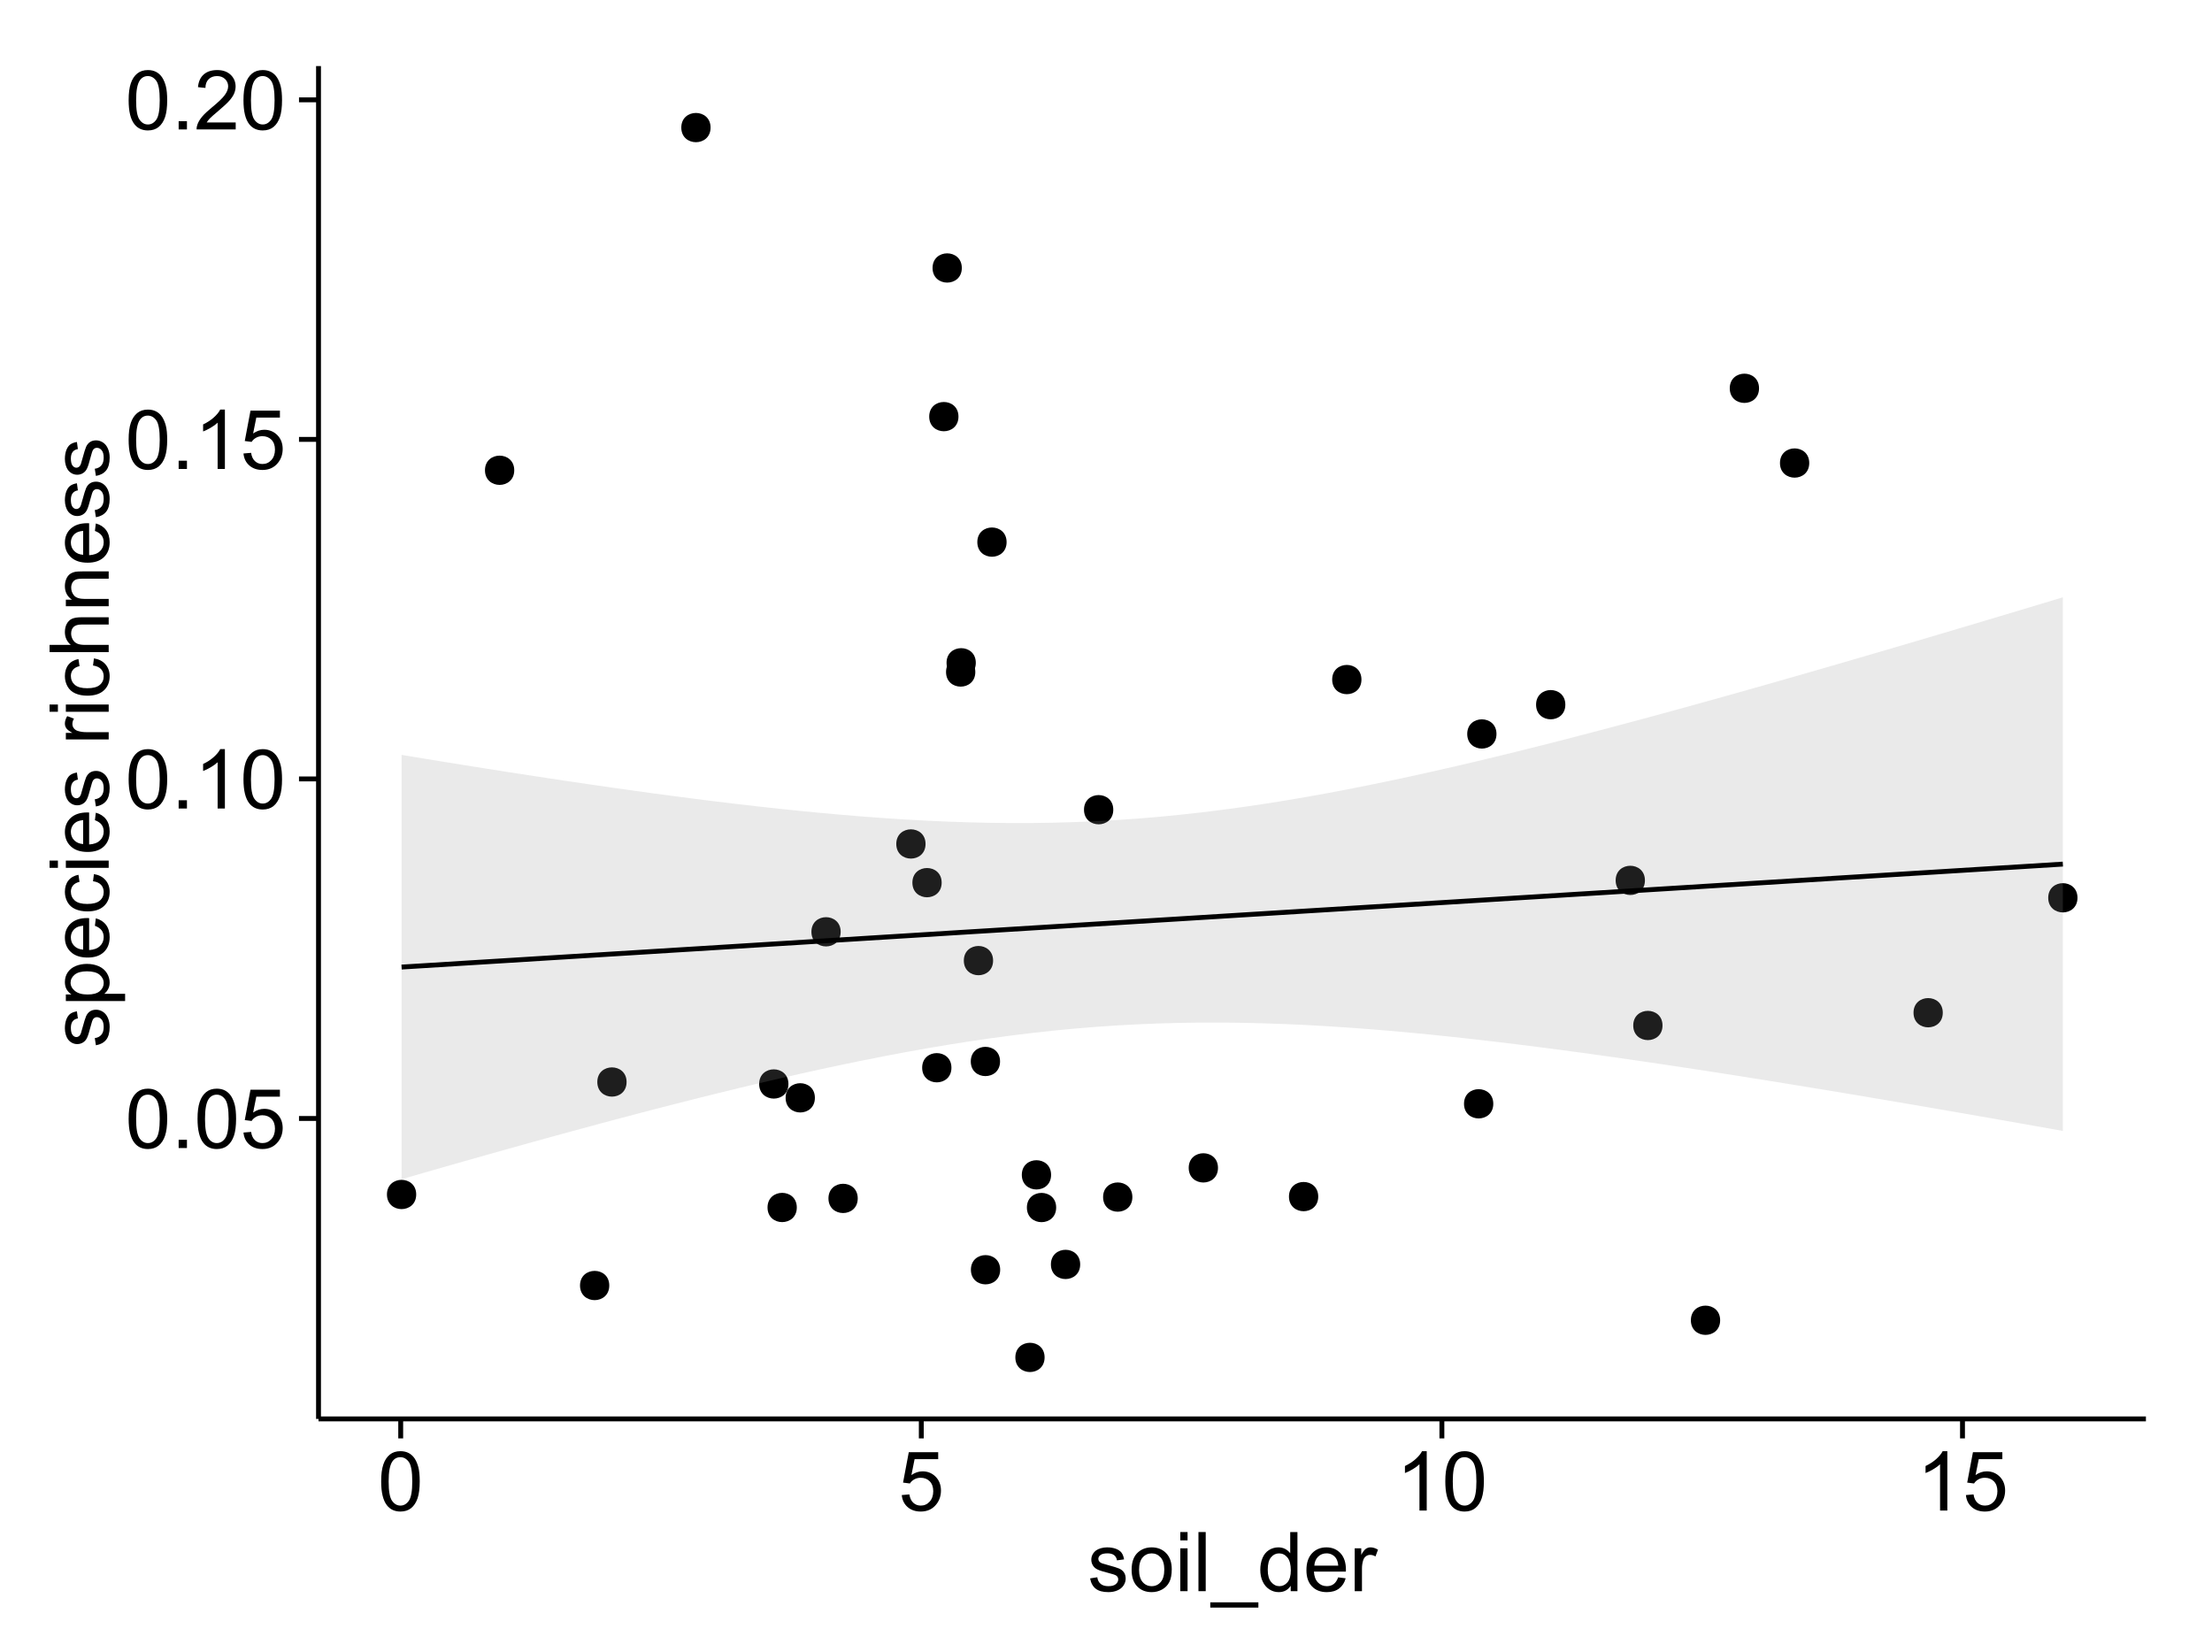 <?xml version="1.0" encoding="UTF-8"?>
<svg xmlns="http://www.w3.org/2000/svg" xmlns:xlink="http://www.w3.org/1999/xlink" width="482pt" height="360pt" viewBox="0 0 482 360" version="1.1">
<defs>
<g>
<symbol overflow="visible" id="glyph0-0">
<path style="stroke:none;" d="M 0.746 -6.355 C 0.742 -7.875 0.898 -9.102 1.215 -10.031 C 1.527 -10.961 1.996 -11.676 2.613 -12.18 C 3.23 -12.684 4.008 -12.938 4.949 -12.938 C 5.637 -12.938 6.242 -12.797 6.766 -12.52 C 7.285 -12.238 7.715 -11.836 8.059 -11.316 C 8.395 -10.789 8.664 -10.152 8.859 -9.398 C 9.051 -8.645 9.145 -7.629 9.148 -6.355 C 9.145 -4.84 8.992 -3.617 8.684 -2.691 C 8.371 -1.762 7.906 -1.047 7.289 -0.539 C 6.672 -0.035 5.891 0.215 4.949 0.219 C 3.703 0.215 2.727 -0.227 2.023 -1.117 C 1.168 -2.188 0.742 -3.934 0.746 -6.355 Z M 2.375 -6.355 C 2.371 -4.234 2.621 -2.824 3.117 -2.129 C 3.609 -1.426 4.219 -1.078 4.949 -1.082 C 5.672 -1.078 6.281 -1.43 6.781 -2.137 C 7.273 -2.836 7.523 -4.242 7.523 -6.355 C 7.523 -8.473 7.273 -9.883 6.781 -10.582 C 6.281 -11.277 5.664 -11.625 4.93 -11.629 C 4.199 -11.625 3.621 -11.316 3.191 -10.703 C 2.645 -9.918 2.371 -8.469 2.375 -6.355 Z M 2.375 -6.355 "/>
</symbol>
<symbol overflow="visible" id="glyph0-1">
<path style="stroke:none;" d="M 1.633 0 L 1.633 -1.801 L 3.438 -1.801 L 3.438 0 Z M 1.633 0 "/>
</symbol>
<symbol overflow="visible" id="glyph0-2">
<path style="stroke:none;" d="M 0.746 -3.375 L 2.406 -3.516 C 2.527 -2.707 2.812 -2.098 3.266 -1.691 C 3.711 -1.281 4.254 -1.078 4.887 -1.082 C 5.648 -1.078 6.293 -1.363 6.82 -1.941 C 7.344 -2.512 7.605 -3.273 7.609 -4.227 C 7.605 -5.125 7.352 -5.84 6.848 -6.363 C 6.34 -6.883 5.676 -7.141 4.859 -7.145 C 4.344 -7.141 3.887 -7.027 3.48 -6.797 C 3.07 -6.566 2.746 -6.266 2.516 -5.898 L 1.027 -6.09 L 2.277 -12.711 L 8.684 -12.711 L 8.684 -11.195 L 3.543 -11.195 L 2.848 -7.734 C 3.621 -8.273 4.43 -8.543 5.281 -8.543 C 6.402 -8.543 7.352 -8.152 8.129 -7.371 C 8.898 -6.59 9.285 -5.586 9.289 -4.367 C 9.285 -3.195 8.945 -2.188 8.27 -1.344 C 7.441 -0.301 6.316 0.215 4.887 0.219 C 3.715 0.215 2.758 -0.109 2.016 -0.766 C 1.273 -1.418 0.848 -2.289 0.746 -3.375 Z M 0.746 -3.375 "/>
</symbol>
<symbol overflow="visible" id="glyph0-3">
<path style="stroke:none;" d="M 6.707 0 L 5.125 0 L 5.125 -10.082 C 4.742 -9.715 4.242 -9.352 3.625 -8.988 C 3.004 -8.625 2.449 -8.352 1.961 -8.172 L 1.961 -9.703 C 2.844 -10.117 3.617 -10.621 4.281 -11.215 C 4.941 -11.805 5.41 -12.379 5.688 -12.938 L 6.707 -12.938 Z M 6.707 0 "/>
</symbol>
<symbol overflow="visible" id="glyph0-4">
<path style="stroke:none;" d="M 9.062 -1.52 L 9.062 0 L 0.547 0 C 0.531 -0.379 0.594 -0.742 0.73 -1.098 C 0.945 -1.676 1.293 -2.25 1.77 -2.812 C 2.246 -3.375 2.934 -4.023 3.84 -4.766 C 5.238 -5.906 6.188 -6.816 6.68 -7.492 C 7.172 -8.16 7.418 -8.793 7.418 -9.395 C 7.418 -10.02 7.191 -10.551 6.746 -10.98 C 6.293 -11.41 5.711 -11.625 4.992 -11.629 C 4.23 -11.625 3.621 -11.395 3.164 -10.941 C 2.703 -10.48 2.469 -9.848 2.469 -9.043 L 0.844 -9.211 C 0.953 -10.422 1.371 -11.344 2.102 -11.984 C 2.824 -12.617 3.801 -12.938 5.027 -12.938 C 6.262 -12.938 7.238 -12.594 7.961 -11.91 C 8.68 -11.223 9.039 -10.371 9.043 -9.359 C 9.039 -8.84 8.934 -8.336 8.727 -7.84 C 8.512 -7.34 8.164 -6.812 7.676 -6.266 C 7.188 -5.711 6.375 -4.957 5.238 -4 C 4.285 -3.199 3.676 -2.66 3.41 -2.379 C 3.141 -2.094 2.918 -1.805 2.742 -1.52 Z M 9.062 -1.52 "/>
</symbol>
<symbol overflow="visible" id="glyph0-5">
<path style="stroke:none;" d="M 0.555 -2.785 L 2.117 -3.031 C 2.203 -2.402 2.449 -1.922 2.852 -1.59 C 3.25 -1.254 3.812 -1.09 4.535 -1.09 C 5.262 -1.09 5.801 -1.234 6.152 -1.531 C 6.504 -1.824 6.68 -2.172 6.68 -2.574 C 6.68 -2.926 6.523 -3.207 6.215 -3.418 C 5.996 -3.555 5.457 -3.734 4.598 -3.953 C 3.434 -4.246 2.629 -4.5 2.184 -4.715 C 1.734 -4.926 1.395 -5.223 1.164 -5.602 C 0.93 -5.98 0.812 -6.398 0.816 -6.855 C 0.812 -7.27 0.91 -7.652 1.102 -8.012 C 1.293 -8.363 1.551 -8.66 1.883 -8.895 C 2.125 -9.074 2.461 -9.227 2.887 -9.355 C 3.309 -9.48 3.766 -9.543 4.254 -9.547 C 4.984 -9.543 5.625 -9.438 6.184 -9.23 C 6.734 -9.016 7.145 -8.73 7.41 -8.371 C 7.672 -8.008 7.852 -7.527 7.953 -6.926 L 6.406 -6.715 C 6.332 -7.195 6.129 -7.57 5.793 -7.84 C 5.453 -8.105 4.977 -8.238 4.367 -8.242 C 3.637 -8.238 3.121 -8.117 2.812 -7.883 C 2.5 -7.641 2.344 -7.359 2.348 -7.039 C 2.344 -6.832 2.406 -6.648 2.539 -6.484 C 2.664 -6.312 2.867 -6.172 3.148 -6.062 C 3.301 -6.004 3.766 -5.871 4.543 -5.66 C 5.66 -5.359 6.441 -5.113 6.887 -4.926 C 7.324 -4.734 7.672 -4.457 7.926 -4.094 C 8.176 -3.73 8.301 -3.281 8.305 -2.742 C 8.301 -2.215 8.148 -1.719 7.844 -1.254 C 7.535 -0.785 7.09 -0.422 6.512 -0.172 C 5.926 0.086 5.27 0.211 4.543 0.211 C 3.328 0.211 2.406 -0.039 1.77 -0.543 C 1.133 -1.047 0.727 -1.793 0.555 -2.785 Z M 0.555 -2.785 "/>
</symbol>
<symbol overflow="visible" id="glyph0-6">
<path style="stroke:none;" d="M 0.598 -4.668 C 0.598 -6.391 1.078 -7.672 2.039 -8.508 C 2.84 -9.199 3.816 -9.543 4.977 -9.547 C 6.254 -9.543 7.305 -9.125 8.121 -8.285 C 8.934 -7.441 9.34 -6.277 9.344 -4.797 C 9.34 -3.594 9.16 -2.648 8.801 -1.961 C 8.441 -1.27 7.914 -0.734 7.227 -0.359 C 6.535 0.023 5.785 0.211 4.977 0.211 C 3.664 0.211 2.609 -0.207 1.805 -1.047 C 1 -1.883 0.598 -3.09 0.598 -4.668 Z M 2.223 -4.668 C 2.219 -3.469 2.48 -2.574 3.004 -1.98 C 3.523 -1.387 4.18 -1.09 4.977 -1.09 C 5.758 -1.09 6.41 -1.387 6.934 -1.984 C 7.453 -2.582 7.715 -3.492 7.719 -4.719 C 7.715 -5.871 7.453 -6.746 6.93 -7.344 C 6.402 -7.934 5.75 -8.23 4.977 -8.234 C 4.18 -8.23 3.523 -7.938 3.004 -7.348 C 2.48 -6.754 2.219 -5.859 2.223 -4.668 Z M 2.223 -4.668 "/>
</symbol>
<symbol overflow="visible" id="glyph0-7">
<path style="stroke:none;" d="M 1.195 -11.066 L 1.195 -12.883 L 2.777 -12.883 L 2.777 -11.066 Z M 1.195 0 L 1.195 -9.336 L 2.777 -9.336 L 2.777 0 Z M 1.195 0 "/>
</symbol>
<symbol overflow="visible" id="glyph0-8">
<path style="stroke:none;" d="M 1.152 0 L 1.152 -12.883 L 2.734 -12.883 L 2.734 0 Z M 1.152 0 "/>
</symbol>
<symbol overflow="visible" id="glyph0-9">
<path style="stroke:none;" d="M -0.273 3.578 L -0.273 2.434 L 10.211 2.434 L 10.211 3.578 Z M -0.273 3.578 "/>
</symbol>
<symbol overflow="visible" id="glyph0-10">
<path style="stroke:none;" d="M 7.242 0 L 7.242 -1.18 C 6.648 -0.25 5.777 0.211 4.633 0.211 C 3.887 0.211 3.203 0.008 2.578 -0.402 C 1.953 -0.812 1.469 -1.387 1.129 -2.121 C 0.785 -2.855 0.613 -3.699 0.617 -4.656 C 0.613 -5.586 0.77 -6.43 1.082 -7.191 C 1.391 -7.949 1.855 -8.531 2.477 -8.938 C 3.098 -9.34 3.793 -9.543 4.562 -9.547 C 5.121 -9.543 5.621 -9.426 6.062 -9.188 C 6.5 -8.949 6.859 -8.641 7.137 -8.262 L 7.137 -12.883 L 8.711 -12.883 L 8.711 0 Z M 2.242 -4.656 C 2.238 -3.461 2.488 -2.566 2.996 -1.977 C 3.496 -1.383 4.094 -1.09 4.781 -1.09 C 5.473 -1.09 6.059 -1.371 6.543 -1.938 C 7.023 -2.5 7.266 -3.363 7.27 -4.527 C 7.266 -5.801 7.02 -6.738 6.531 -7.336 C 6.035 -7.934 5.43 -8.23 4.711 -8.234 C 4.008 -8.23 3.418 -7.945 2.949 -7.371 C 2.473 -6.797 2.238 -5.891 2.242 -4.656 Z M 2.242 -4.656 "/>
</symbol>
<symbol overflow="visible" id="glyph0-11">
<path style="stroke:none;" d="M 7.578 -3.008 L 9.211 -2.805 C 8.953 -1.848 8.473 -1.105 7.777 -0.578 C 7.078 -0.051 6.188 0.211 5.105 0.211 C 3.738 0.211 2.656 -0.207 1.859 -1.051 C 1.055 -1.887 0.656 -3.066 0.66 -4.586 C 0.656 -6.156 1.059 -7.375 1.871 -8.246 C 2.676 -9.109 3.727 -9.543 5.02 -9.547 C 6.266 -9.543 7.285 -9.117 8.078 -8.27 C 8.867 -7.418 9.262 -6.223 9.266 -4.684 C 9.262 -4.586 9.258 -4.445 9.254 -4.262 L 2.293 -4.262 C 2.348 -3.234 2.641 -2.449 3.164 -1.906 C 3.684 -1.359 4.332 -1.09 5.117 -1.09 C 5.691 -1.09 6.188 -1.242 6.598 -1.547 C 7.008 -1.852 7.332 -2.336 7.578 -3.008 Z M 2.383 -5.562 L 7.594 -5.562 C 7.523 -6.344 7.324 -6.934 6.996 -7.328 C 6.492 -7.934 5.836 -8.238 5.035 -8.242 C 4.305 -8.238 3.695 -7.996 3.203 -7.512 C 2.707 -7.027 2.434 -6.375 2.383 -5.562 Z M 2.383 -5.562 "/>
</symbol>
<symbol overflow="visible" id="glyph0-12">
<path style="stroke:none;" d="M 1.168 0 L 1.168 -9.336 L 2.594 -9.336 L 2.594 -7.918 C 2.953 -8.578 3.289 -9.016 3.598 -9.23 C 3.906 -9.438 4.242 -9.543 4.613 -9.547 C 5.145 -9.543 5.688 -9.375 6.242 -9.035 L 5.695 -7.566 C 5.309 -7.793 4.922 -7.91 4.535 -7.91 C 4.188 -7.91 3.875 -7.805 3.602 -7.598 C 3.324 -7.387 3.129 -7.098 3.016 -6.734 C 2.836 -6.168 2.746 -5.555 2.75 -4.887 L 2.75 0 Z M 1.168 0 "/>
</symbol>
<symbol overflow="visible" id="glyph1-0">
<path style="stroke:none;" d="M -2.785 -0.555 L -3.031 -2.117 C -2.402 -2.203 -1.922 -2.449 -1.59 -2.852 C -1.254 -3.25 -1.09 -3.812 -1.09 -4.535 C -1.09 -5.262 -1.234 -5.801 -1.531 -6.152 C -1.824 -6.504 -2.172 -6.68 -2.574 -6.68 C -2.926 -6.68 -3.207 -6.523 -3.418 -6.215 C -3.555 -5.996 -3.734 -5.457 -3.953 -4.598 C -4.246 -3.434 -4.5 -2.629 -4.715 -2.184 C -4.926 -1.734 -5.223 -1.395 -5.602 -1.164 C -5.98 -0.93 -6.398 -0.812 -6.855 -0.816 C -7.27 -0.812 -7.652 -0.91 -8.012 -1.102 C -8.363 -1.293 -8.66 -1.551 -8.895 -1.883 C -9.074 -2.125 -9.227 -2.461 -9.355 -2.887 C -9.48 -3.309 -9.543 -3.766 -9.547 -4.254 C -9.543 -4.984 -9.438 -5.625 -9.23 -6.184 C -9.016 -6.734 -8.73 -7.145 -8.371 -7.41 C -8.008 -7.672 -7.527 -7.852 -6.926 -7.953 L -6.715 -6.406 C -7.195 -6.332 -7.57 -6.129 -7.84 -5.797 C -8.105 -5.457 -8.238 -4.98 -8.242 -4.367 C -8.238 -3.637 -8.117 -3.121 -7.883 -2.812 C -7.641 -2.5 -7.359 -2.344 -7.039 -2.348 C -6.832 -2.344 -6.648 -2.406 -6.484 -2.539 C -6.312 -2.664 -6.172 -2.867 -6.062 -3.148 C -6.004 -3.301 -5.871 -3.766 -5.66 -4.543 C -5.359 -5.66 -5.113 -6.441 -4.926 -6.887 C -4.734 -7.324 -4.457 -7.672 -4.094 -7.926 C -3.73 -8.176 -3.281 -8.301 -2.742 -8.305 C -2.211 -8.301 -1.711 -8.148 -1.25 -7.844 C -0.781 -7.535 -0.422 -7.09 -0.172 -6.512 C 0.086 -5.926 0.211 -5.27 0.211 -4.543 C 0.211 -3.328 -0.039 -2.406 -0.543 -1.77 C -1.047 -1.133 -1.793 -0.727 -2.785 -0.555 Z M -2.785 -0.555 "/>
</symbol>
<symbol overflow="visible" id="glyph1-1">
<path style="stroke:none;" d="M 3.578 -1.188 L -9.336 -1.188 L -9.336 -2.629 L -8.121 -2.629 C -8.594 -2.965 -8.949 -3.348 -9.188 -3.777 C -9.426 -4.203 -9.543 -4.723 -9.547 -5.336 C -9.543 -6.129 -9.34 -6.832 -8.93 -7.445 C -8.516 -8.051 -7.934 -8.512 -7.191 -8.824 C -6.441 -9.133 -5.625 -9.285 -4.738 -9.289 C -3.781 -9.285 -2.922 -9.113 -2.156 -8.773 C -1.391 -8.43 -0.805 -7.934 -0.398 -7.281 C 0.008 -6.625 0.211 -5.938 0.211 -5.219 C 0.211 -4.691 0.102 -4.219 -0.121 -3.801 C -0.344 -3.379 -0.625 -3.035 -0.965 -2.77 L 3.578 -2.77 Z M -4.613 -2.621 C -3.41 -2.613 -2.523 -2.855 -1.949 -3.348 C -1.375 -3.832 -1.09 -4.422 -1.09 -5.117 C -1.09 -5.816 -1.387 -6.418 -1.98 -6.922 C -2.574 -7.418 -3.496 -7.668 -4.746 -7.672 C -5.934 -7.668 -6.824 -7.426 -7.418 -6.938 C -8.008 -6.449 -8.301 -5.863 -8.305 -5.188 C -8.301 -4.508 -7.988 -3.914 -7.359 -3.398 C -6.727 -2.879 -5.809 -2.617 -4.613 -2.621 Z M -4.613 -2.621 "/>
</symbol>
<symbol overflow="visible" id="glyph1-2">
<path style="stroke:none;" d="M -3.004 -7.578 L -2.805 -9.211 C -1.848 -8.953 -1.105 -8.473 -0.578 -7.777 C -0.051 -7.078 0.211 -6.188 0.211 -5.105 C 0.211 -3.738 -0.207 -2.656 -1.051 -1.859 C -1.887 -1.055 -3.066 -0.656 -4.586 -0.66 C -6.156 -0.656 -7.375 -1.059 -8.246 -1.871 C -9.109 -2.676 -9.543 -3.727 -9.547 -5.02 C -9.543 -6.266 -9.117 -7.285 -8.27 -8.078 C -7.418 -8.867 -6.223 -9.262 -4.684 -9.266 C -4.586 -9.262 -4.445 -9.258 -4.262 -9.254 L -4.262 -2.293 C -3.234 -2.348 -2.449 -2.641 -1.906 -3.164 C -1.359 -3.684 -1.09 -4.332 -1.09 -5.117 C -1.09 -5.691 -1.242 -6.188 -1.547 -6.598 C -1.852 -7.008 -2.336 -7.332 -3.004 -7.578 Z M -5.562 -2.383 L -5.562 -7.594 C -6.344 -7.523 -6.934 -7.324 -7.328 -6.996 C -7.934 -6.492 -8.238 -5.836 -8.242 -5.035 C -8.238 -4.305 -7.996 -3.695 -7.512 -3.203 C -7.027 -2.707 -6.375 -2.434 -5.562 -2.383 Z M -5.562 -2.383 "/>
</symbol>
<symbol overflow="visible" id="glyph1-3">
<path style="stroke:none;" d="M -3.418 -7.277 L -3.215 -8.832 C -2.141 -8.66 -1.301 -8.227 -0.699 -7.527 C -0.09 -6.824 0.211 -5.965 0.211 -4.949 C 0.211 -3.668 -0.203 -2.641 -1.039 -1.867 C -1.871 -1.09 -3.07 -0.703 -4.633 -0.703 C -5.637 -0.703 -6.52 -0.867 -7.277 -1.203 C -8.031 -1.535 -8.598 -2.047 -8.977 -2.73 C -9.355 -3.41 -9.543 -4.152 -9.547 -4.957 C -9.543 -5.969 -9.289 -6.797 -8.777 -7.441 C -8.262 -8.086 -7.531 -8.5 -6.59 -8.684 L -6.355 -7.145 C -6.98 -6.996 -7.453 -6.738 -7.77 -6.367 C -8.082 -5.992 -8.238 -5.543 -8.242 -5.02 C -8.238 -4.219 -7.953 -3.57 -7.387 -3.074 C -6.812 -2.574 -5.91 -2.324 -4.676 -2.328 C -3.422 -2.324 -2.508 -2.566 -1.941 -3.047 C -1.371 -3.527 -1.09 -4.152 -1.09 -4.93 C -1.09 -5.547 -1.277 -6.066 -1.66 -6.484 C -2.035 -6.898 -2.621 -7.164 -3.418 -7.277 Z M -3.418 -7.277 "/>
</symbol>
<symbol overflow="visible" id="glyph1-4">
<path style="stroke:none;" d="M -11.066 -1.195 L -12.883 -1.195 L -12.883 -2.777 L -11.066 -2.777 Z M 0 -1.195 L -9.336 -1.195 L -9.336 -2.777 L 0 -2.777 Z M 0 -1.195 "/>
</symbol>
<symbol overflow="visible" id="glyph1-5">
<path style="stroke:none;" d=""/>
</symbol>
<symbol overflow="visible" id="glyph1-6">
<path style="stroke:none;" d="M 0 -1.168 L -9.336 -1.168 L -9.336 -2.594 L -7.918 -2.594 C -8.578 -2.953 -9.016 -3.289 -9.23 -3.598 C -9.438 -3.906 -9.543 -4.242 -9.547 -4.613 C -9.543 -5.145 -9.375 -5.688 -9.035 -6.242 L -7.566 -5.695 C -7.793 -5.309 -7.91 -4.922 -7.91 -4.535 C -7.91 -4.188 -7.805 -3.875 -7.598 -3.602 C -7.387 -3.324 -7.098 -3.129 -6.734 -3.016 C -6.168 -2.836 -5.555 -2.746 -4.887 -2.75 L 0 -2.75 Z M 0 -1.168 "/>
</symbol>
<symbol overflow="visible" id="glyph1-7">
<path style="stroke:none;" d="M 0 -1.188 L -12.883 -1.188 L -12.883 -2.77 L -8.262 -2.77 C -9.117 -3.504 -9.543 -4.434 -9.547 -5.562 C -9.543 -6.25 -9.406 -6.852 -9.137 -7.363 C -8.859 -7.871 -8.484 -8.234 -8.004 -8.457 C -7.523 -8.676 -6.824 -8.789 -5.914 -8.789 L 0 -8.789 L 0 -7.207 L -5.914 -7.207 C -6.703 -7.207 -7.281 -7.035 -7.641 -6.691 C -8 -6.348 -8.18 -5.863 -8.184 -5.238 C -8.18 -4.77 -8.059 -4.328 -7.816 -3.914 C -7.574 -3.5 -7.242 -3.203 -6.828 -3.031 C -6.406 -2.852 -5.832 -2.766 -5.105 -2.77 L 0 -2.77 Z M 0 -1.188 "/>
</symbol>
<symbol overflow="visible" id="glyph1-8">
<path style="stroke:none;" d="M 0 -1.188 L -9.336 -1.188 L -9.336 -2.609 L -8.008 -2.609 C -9.031 -3.293 -9.543 -4.285 -9.547 -5.582 C -9.543 -6.141 -9.441 -6.656 -9.242 -7.133 C -9.035 -7.602 -8.77 -7.957 -8.445 -8.191 C -8.113 -8.426 -7.727 -8.59 -7.277 -8.684 C -6.98 -8.742 -6.465 -8.77 -5.738 -8.773 L 0 -8.773 L 0 -7.188 L -5.68 -7.188 C -6.32 -7.184 -6.801 -7.121 -7.121 -7.004 C -7.438 -6.879 -7.695 -6.66 -7.887 -6.348 C -8.074 -6.031 -8.168 -5.664 -8.172 -5.246 C -8.168 -4.57 -7.953 -3.992 -7.531 -3.504 C -7.102 -3.012 -6.293 -2.766 -5.098 -2.77 L 0 -2.77 Z M 0 -1.188 "/>
</symbol>
</g>
<clipPath id="clip1">
  <path d="M 69.406 14.398 L 468.602 14.398 L 468.602 310.164 L 69.406 310.164 Z M 69.406 14.398 "/>
</clipPath>
</defs>
<g id="surface2281">
<rect x="0" y="0" width="482" height="360" style="fill:rgb(100%,100%,100%);fill-opacity:1;stroke:none;"/>
<rect x="0" y="0" width="482" height="360" style="fill:rgb(100%,100%,100%);fill-opacity:1;stroke:none;"/>
<path style="fill:none;stroke-width:1.063;stroke-linecap:round;stroke-linejoin:round;stroke:rgb(100%,100%,100%);stroke-opacity:1;stroke-miterlimit:10;" d="M 0 360 L 482 360 L 482 0 L 0 0 Z M 0 360 "/>
<g clip-path="url(#clip1)" clip-rule="nonzero">
<path style=" stroke:none;fill-rule:nonzero;fill:rgb(100%,100%,100%);fill-opacity:1;" d="M 69.406 309.168 L 467.602 309.168 L 467.602 14.402 L 69.406 14.402 Z M 69.406 309.168 "/>
<path style=" stroke:none;fill-rule:nonzero;fill:rgb(0%,0%,0%);fill-opacity:1;" d="M 451.625 195.621 C 451.625 198.457 447.375 198.457 447.375 195.621 C 447.375 192.789 451.625 192.789 451.625 195.621 "/>
<path style=" stroke:none;fill-rule:nonzero;fill:rgb(0%,0%,0%);fill-opacity:1;" d="M 170.734 236.188 C 170.734 239.023 166.484 239.023 166.484 236.188 C 166.484 233.355 170.734 233.355 170.734 236.188 "/>
<path style=" stroke:none;fill-rule:nonzero;fill:rgb(0%,0%,0%);fill-opacity:1;" d="M 185.84 261.121 C 185.84 263.957 181.586 263.957 181.586 261.121 C 181.586 258.289 185.84 258.289 185.84 261.121 "/>
<path style=" stroke:none;fill-rule:nonzero;fill:rgb(0%,0%,0%);fill-opacity:1;" d="M 204.129 192.324 C 204.129 195.156 199.875 195.156 199.875 192.324 C 199.875 189.488 204.129 189.488 204.129 192.324 "/>
<path style=" stroke:none;fill-rule:nonzero;fill:rgb(0%,0%,0%);fill-opacity:1;" d="M 207.789 90.777 C 207.789 93.613 203.539 93.613 203.539 90.777 C 203.539 87.941 207.789 87.941 207.789 90.777 "/>
<path style=" stroke:none;fill-rule:nonzero;fill:rgb(0%,0%,0%);fill-opacity:1;" d="M 324.328 240.508 C 324.328 243.344 320.078 243.344 320.078 240.508 C 320.078 237.676 324.328 237.676 324.328 240.508 "/>
<path style=" stroke:none;fill-rule:nonzero;fill:rgb(0%,0%,0%);fill-opacity:1;" d="M 182.121 203.035 C 182.121 205.867 177.871 205.867 177.871 203.035 C 177.871 200.199 182.121 200.199 182.121 203.035 "/>
<path style=" stroke:none;fill-rule:nonzero;fill:rgb(0%,0%,0%);fill-opacity:1;" d="M 200.613 183.891 C 200.613 186.727 196.363 186.727 196.363 183.891 C 196.363 181.055 200.613 181.055 200.613 183.891 "/>
<path style=" stroke:none;fill-rule:nonzero;fill:rgb(0%,0%,0%);fill-opacity:1;" d="M 229.078 263.113 C 229.078 265.945 224.824 265.945 224.824 263.113 C 224.824 260.277 229.078 260.277 229.078 263.113 "/>
<path style=" stroke:none;fill-rule:nonzero;fill:rgb(0%,0%,0%);fill-opacity:1;" d="M 206.254 232.652 C 206.254 235.484 202.004 235.484 202.004 232.652 C 202.004 229.816 206.254 229.816 206.254 232.652 "/>
<path style=" stroke:none;fill-rule:nonzero;fill:rgb(0%,0%,0%);fill-opacity:1;" d="M 295.602 148.07 C 295.602 150.906 291.348 150.906 291.348 148.07 C 291.348 145.234 295.602 145.234 295.602 148.07 "/>
<path style=" stroke:none;fill-rule:nonzero;fill:rgb(0%,0%,0%);fill-opacity:1;" d="M 357.371 191.828 C 357.371 194.664 353.117 194.664 353.117 191.828 C 353.117 188.996 357.371 188.996 357.371 191.828 "/>
<path style=" stroke:none;fill-rule:nonzero;fill:rgb(0%,0%,0%);fill-opacity:1;" d="M 218.277 118.121 C 218.277 120.957 214.027 120.957 214.027 118.121 C 214.027 115.285 218.277 115.285 218.277 118.121 "/>
<path style=" stroke:none;fill-rule:nonzero;fill:rgb(0%,0%,0%);fill-opacity:1;" d="M 382.234 84.609 C 382.234 87.441 377.984 87.441 377.984 84.609 C 377.984 81.773 382.234 81.773 382.234 84.609 "/>
<path style=" stroke:none;fill-rule:nonzero;fill:rgb(0%,0%,0%);fill-opacity:1;" d="M 393.172 100.891 C 393.172 103.727 388.922 103.727 388.922 100.891 C 388.922 98.055 393.172 98.055 393.172 100.891 "/>
<path style=" stroke:none;fill-rule:nonzero;fill:rgb(0%,0%,0%);fill-opacity:1;" d="M 89.629 260.266 C 89.629 263.102 85.379 263.102 85.379 260.266 C 85.379 257.434 89.629 257.434 89.629 260.266 "/>
<path style=" stroke:none;fill-rule:nonzero;fill:rgb(0%,0%,0%);fill-opacity:1;" d="M 264.336 254.469 C 264.336 257.305 260.086 257.305 260.086 254.469 C 260.086 251.633 264.336 251.633 264.336 254.469 "/>
<path style=" stroke:none;fill-rule:nonzero;fill:rgb(0%,0%,0%);fill-opacity:1;" d="M 208.52 58.391 C 208.52 61.227 204.27 61.227 204.27 58.391 C 204.27 55.555 208.52 55.555 208.52 58.391 "/>
<path style=" stroke:none;fill-rule:nonzero;fill:rgb(0%,0%,0%);fill-opacity:1;" d="M 211.461 146.426 C 211.461 149.258 207.207 149.258 207.207 146.426 C 207.207 143.59 211.461 143.59 211.461 146.426 "/>
<path style=" stroke:none;fill-rule:nonzero;fill:rgb(0%,0%,0%);fill-opacity:1;" d="M 135.473 235.758 C 135.473 238.594 131.219 238.594 131.219 235.758 C 131.219 232.926 135.473 232.926 135.473 235.758 "/>
<path style=" stroke:none;fill-rule:nonzero;fill:rgb(0%,0%,0%);fill-opacity:1;" d="M 215.336 209.309 C 215.336 212.141 211.082 212.141 211.082 209.309 C 211.082 206.473 215.336 206.473 215.336 209.309 "/>
<path style=" stroke:none;fill-rule:nonzero;fill:rgb(0%,0%,0%);fill-opacity:1;" d="M 241.523 176.43 C 241.523 179.262 237.27 179.262 237.27 176.43 C 237.27 173.594 241.523 173.594 241.523 176.43 "/>
<path style=" stroke:none;fill-rule:nonzero;fill:rgb(0%,0%,0%);fill-opacity:1;" d="M 373.762 287.676 C 373.762 290.512 369.512 290.512 369.512 287.676 C 369.512 284.84 373.762 284.84 373.762 287.676 "/>
<path style=" stroke:none;fill-rule:nonzero;fill:rgb(0%,0%,0%);fill-opacity:1;" d="M 234.312 275.508 C 234.312 278.34 230.059 278.34 230.059 275.508 C 230.059 272.672 234.312 272.672 234.312 275.508 "/>
<path style=" stroke:none;fill-rule:nonzero;fill:rgb(0%,0%,0%);fill-opacity:1;" d="M 110.992 102.469 C 110.992 105.301 106.738 105.301 106.738 102.469 C 106.738 99.633 110.992 99.633 110.992 102.469 "/>
<path style=" stroke:none;fill-rule:nonzero;fill:rgb(0%,0%,0%);fill-opacity:1;" d="M 153.773 27.797 C 153.773 30.633 149.52 30.633 149.52 27.797 C 149.52 24.965 153.773 24.965 153.773 27.797 "/>
<path style=" stroke:none;fill-rule:nonzero;fill:rgb(0%,0%,0%);fill-opacity:1;" d="M 176.504 239.211 C 176.504 242.047 172.25 242.047 172.25 239.211 C 172.25 236.375 176.504 236.375 176.504 239.211 "/>
<path style=" stroke:none;fill-rule:nonzero;fill:rgb(0%,0%,0%);fill-opacity:1;" d="M 172.562 263.102 C 172.562 265.934 168.309 265.934 168.309 263.102 C 168.309 260.266 172.562 260.266 172.562 263.102 "/>
<path style=" stroke:none;fill-rule:nonzero;fill:rgb(0%,0%,0%);fill-opacity:1;" d="M 227.973 255.992 C 227.973 258.824 223.719 258.824 223.719 255.992 C 223.719 253.156 227.973 253.156 227.973 255.992 "/>
<path style=" stroke:none;fill-rule:nonzero;fill:rgb(0%,0%,0%);fill-opacity:1;" d="M 216.879 276.664 C 216.879 279.5 212.625 279.5 212.625 276.664 C 212.625 273.832 216.879 273.832 216.879 276.664 "/>
<path style=" stroke:none;fill-rule:nonzero;fill:rgb(0%,0%,0%);fill-opacity:1;" d="M 211.566 144.418 C 211.566 147.25 207.316 147.25 207.316 144.418 C 207.316 141.582 211.566 141.582 211.566 144.418 "/>
<path style=" stroke:none;fill-rule:nonzero;fill:rgb(0%,0%,0%);fill-opacity:1;" d="M 422.273 220.664 C 422.273 223.496 418.023 223.496 418.023 220.664 C 418.023 217.828 422.273 217.828 422.273 220.664 "/>
<path style=" stroke:none;fill-rule:nonzero;fill:rgb(0%,0%,0%);fill-opacity:1;" d="M 286.184 260.73 C 286.184 263.562 281.93 263.562 281.93 260.73 C 281.93 257.895 286.184 257.895 286.184 260.73 "/>
<path style=" stroke:none;fill-rule:nonzero;fill:rgb(0%,0%,0%);fill-opacity:1;" d="M 226.559 295.77 C 226.559 298.602 222.309 298.602 222.309 295.77 C 222.309 292.934 226.559 292.934 226.559 295.77 "/>
<path style=" stroke:none;fill-rule:nonzero;fill:rgb(0%,0%,0%);fill-opacity:1;" d="M 340.027 153.543 C 340.027 156.379 335.777 156.379 335.777 153.543 C 335.777 150.711 340.027 150.711 340.027 153.543 "/>
<path style=" stroke:none;fill-rule:nonzero;fill:rgb(0%,0%,0%);fill-opacity:1;" d="M 325.023 159.922 C 325.023 162.758 320.773 162.758 320.773 159.922 C 320.773 157.09 325.023 157.09 325.023 159.922 "/>
<path style=" stroke:none;fill-rule:nonzero;fill:rgb(0%,0%,0%);fill-opacity:1;" d="M 361.203 223.445 C 361.203 226.277 356.949 226.277 356.949 223.445 C 356.949 220.609 361.203 220.609 361.203 223.445 "/>
<path style=" stroke:none;fill-rule:nonzero;fill:rgb(0%,0%,0%);fill-opacity:1;" d="M 216.852 231.285 C 216.852 234.121 212.598 234.121 212.598 231.285 C 212.598 228.453 216.852 228.453 216.852 231.285 "/>
<path style=" stroke:none;fill-rule:nonzero;fill:rgb(0%,0%,0%);fill-opacity:1;" d="M 245.684 260.836 C 245.684 263.668 241.434 263.668 241.434 260.836 C 241.434 258 245.684 258 245.684 260.836 "/>
<path style=" stroke:none;fill-rule:nonzero;fill:rgb(0%,0%,0%);fill-opacity:1;" d="M 131.699 280.102 C 131.699 282.938 127.449 282.938 127.449 280.102 C 127.449 277.27 131.699 277.27 131.699 280.102 "/>
<path style=" stroke:none;fill-rule:nonzero;fill:rgb(0%,0%,0%);fill-opacity:1;" d="M 452.688 195.621 C 452.688 199.875 446.312 199.875 446.312 195.621 C 446.312 191.371 452.688 191.371 452.688 195.621 "/>
<path style=" stroke:none;fill-rule:nonzero;fill:rgb(0%,0%,0%);fill-opacity:1;" d="M 171.801 236.188 C 171.801 240.441 165.422 240.441 165.422 236.188 C 165.422 231.938 171.801 231.938 171.801 236.188 "/>
<path style=" stroke:none;fill-rule:nonzero;fill:rgb(0%,0%,0%);fill-opacity:1;" d="M 186.902 261.121 C 186.902 265.375 180.523 265.375 180.523 261.121 C 180.523 256.871 186.902 256.871 186.902 261.121 "/>
<path style=" stroke:none;fill-rule:nonzero;fill:rgb(0%,0%,0%);fill-opacity:1;" d="M 205.191 192.324 C 205.191 196.574 198.812 196.574 198.812 192.324 C 198.812 188.07 205.191 188.07 205.191 192.324 "/>
<path style=" stroke:none;fill-rule:nonzero;fill:rgb(0%,0%,0%);fill-opacity:1;" d="M 208.852 90.777 C 208.852 95.031 202.477 95.031 202.477 90.777 C 202.477 86.527 208.852 86.527 208.852 90.777 "/>
<path style=" stroke:none;fill-rule:nonzero;fill:rgb(0%,0%,0%);fill-opacity:1;" d="M 325.391 240.508 C 325.391 244.762 319.012 244.762 319.012 240.508 C 319.012 236.258 325.391 236.258 325.391 240.508 "/>
<path style=" stroke:none;fill-rule:nonzero;fill:rgb(0%,0%,0%);fill-opacity:1;" d="M 183.184 203.035 C 183.184 207.285 176.809 207.285 176.809 203.035 C 176.809 198.781 183.184 198.781 183.184 203.035 "/>
<path style=" stroke:none;fill-rule:nonzero;fill:rgb(0%,0%,0%);fill-opacity:1;" d="M 201.68 183.891 C 201.68 188.145 195.301 188.145 195.301 183.891 C 195.301 179.641 201.68 179.641 201.68 183.891 "/>
<path style=" stroke:none;fill-rule:nonzero;fill:rgb(0%,0%,0%);fill-opacity:1;" d="M 230.141 263.113 C 230.141 267.363 223.762 267.363 223.762 263.113 C 223.762 258.859 230.141 258.859 230.141 263.113 "/>
<path style=" stroke:none;fill-rule:nonzero;fill:rgb(0%,0%,0%);fill-opacity:1;" d="M 207.32 232.652 C 207.32 236.902 200.941 236.902 200.941 232.652 C 200.941 228.398 207.32 228.398 207.32 232.652 "/>
<path style=" stroke:none;fill-rule:nonzero;fill:rgb(0%,0%,0%);fill-opacity:1;" d="M 296.664 148.07 C 296.664 152.324 290.285 152.324 290.285 148.07 C 290.285 143.82 296.664 143.82 296.664 148.07 "/>
<path style=" stroke:none;fill-rule:nonzero;fill:rgb(0%,0%,0%);fill-opacity:1;" d="M 358.434 191.828 C 358.434 196.082 352.055 196.082 352.055 191.828 C 352.055 187.578 358.434 187.578 358.434 191.828 "/>
<path style=" stroke:none;fill-rule:nonzero;fill:rgb(0%,0%,0%);fill-opacity:1;" d="M 219.34 118.121 C 219.34 122.375 212.961 122.375 212.961 118.121 C 212.961 113.871 219.34 113.871 219.34 118.121 "/>
<path style=" stroke:none;fill-rule:nonzero;fill:rgb(0%,0%,0%);fill-opacity:1;" d="M 383.297 84.609 C 383.297 88.859 376.918 88.859 376.918 84.609 C 376.918 80.355 383.297 80.355 383.297 84.609 "/>
<path style=" stroke:none;fill-rule:nonzero;fill:rgb(0%,0%,0%);fill-opacity:1;" d="M 394.238 100.891 C 394.238 105.141 387.859 105.141 387.859 100.891 C 387.859 96.637 394.238 96.637 394.238 100.891 "/>
<path style=" stroke:none;fill-rule:nonzero;fill:rgb(0%,0%,0%);fill-opacity:1;" d="M 90.691 260.266 C 90.691 264.52 84.316 264.52 84.316 260.266 C 84.316 256.016 90.691 256.016 90.691 260.266 "/>
<path style=" stroke:none;fill-rule:nonzero;fill:rgb(0%,0%,0%);fill-opacity:1;" d="M 265.402 254.469 C 265.402 258.723 259.023 258.723 259.023 254.469 C 259.023 250.219 265.402 250.219 265.402 254.469 "/>
<path style=" stroke:none;fill-rule:nonzero;fill:rgb(0%,0%,0%);fill-opacity:1;" d="M 209.582 58.391 C 209.582 62.641 203.207 62.641 203.207 58.391 C 203.207 54.137 209.582 54.137 209.582 58.391 "/>
<path style=" stroke:none;fill-rule:nonzero;fill:rgb(0%,0%,0%);fill-opacity:1;" d="M 212.523 146.426 C 212.523 150.676 206.145 150.676 206.145 146.426 C 206.145 142.172 212.523 142.172 212.523 146.426 "/>
<path style=" stroke:none;fill-rule:nonzero;fill:rgb(0%,0%,0%);fill-opacity:1;" d="M 136.535 235.758 C 136.535 240.012 130.156 240.012 130.156 235.758 C 130.156 231.508 136.535 231.508 136.535 235.758 "/>
<path style=" stroke:none;fill-rule:nonzero;fill:rgb(0%,0%,0%);fill-opacity:1;" d="M 216.398 209.309 C 216.398 213.559 210.02 213.559 210.02 209.309 C 210.02 205.055 216.398 205.055 216.398 209.309 "/>
<path style=" stroke:none;fill-rule:nonzero;fill:rgb(0%,0%,0%);fill-opacity:1;" d="M 242.586 176.43 C 242.586 180.68 236.207 180.68 236.207 176.43 C 236.207 172.176 242.586 172.176 242.586 176.43 "/>
<path style=" stroke:none;fill-rule:nonzero;fill:rgb(0%,0%,0%);fill-opacity:1;" d="M 374.824 287.676 C 374.824 291.93 368.445 291.93 368.445 287.676 C 368.445 283.422 374.824 283.422 374.824 287.676 "/>
<path style=" stroke:none;fill-rule:nonzero;fill:rgb(0%,0%,0%);fill-opacity:1;" d="M 235.375 275.508 C 235.375 279.758 228.996 279.758 228.996 275.508 C 228.996 271.254 235.375 271.254 235.375 275.508 "/>
<path style=" stroke:none;fill-rule:nonzero;fill:rgb(0%,0%,0%);fill-opacity:1;" d="M 112.055 102.469 C 112.055 106.719 105.676 106.719 105.676 102.469 C 105.676 98.215 112.055 98.215 112.055 102.469 "/>
<path style=" stroke:none;fill-rule:nonzero;fill:rgb(0%,0%,0%);fill-opacity:1;" d="M 154.836 27.797 C 154.836 32.051 148.457 32.051 148.457 27.797 C 148.457 23.547 154.836 23.547 154.836 27.797 "/>
<path style=" stroke:none;fill-rule:nonzero;fill:rgb(0%,0%,0%);fill-opacity:1;" d="M 177.566 239.211 C 177.566 243.461 171.188 243.461 171.188 239.211 C 171.188 234.957 177.566 234.957 177.566 239.211 "/>
<path style=" stroke:none;fill-rule:nonzero;fill:rgb(0%,0%,0%);fill-opacity:1;" d="M 173.625 263.102 C 173.625 267.352 167.246 267.352 167.246 263.102 C 167.246 258.848 173.625 258.848 173.625 263.102 "/>
<path style=" stroke:none;fill-rule:nonzero;fill:rgb(0%,0%,0%);fill-opacity:1;" d="M 229.035 255.992 C 229.035 260.242 222.656 260.242 222.656 255.992 C 222.656 251.738 229.035 251.738 229.035 255.992 "/>
<path style=" stroke:none;fill-rule:nonzero;fill:rgb(0%,0%,0%);fill-opacity:1;" d="M 217.941 276.664 C 217.941 280.918 211.562 280.918 211.562 276.664 C 211.562 272.414 217.941 272.414 217.941 276.664 "/>
<path style=" stroke:none;fill-rule:nonzero;fill:rgb(0%,0%,0%);fill-opacity:1;" d="M 212.629 144.418 C 212.629 148.668 206.254 148.668 206.254 144.418 C 206.254 140.164 212.629 140.164 212.629 144.418 "/>
<path style=" stroke:none;fill-rule:nonzero;fill:rgb(0%,0%,0%);fill-opacity:1;" d="M 423.336 220.664 C 423.336 224.914 416.961 224.914 416.961 220.664 C 416.961 216.41 423.336 216.41 423.336 220.664 "/>
<path style=" stroke:none;fill-rule:nonzero;fill:rgb(0%,0%,0%);fill-opacity:1;" d="M 287.246 260.73 C 287.246 264.98 280.867 264.98 280.867 260.73 C 280.867 256.477 287.246 256.477 287.246 260.73 "/>
<path style=" stroke:none;fill-rule:nonzero;fill:rgb(0%,0%,0%);fill-opacity:1;" d="M 227.621 295.77 C 227.621 300.02 221.246 300.02 221.246 295.77 C 221.246 291.516 227.621 291.516 227.621 295.77 "/>
<path style=" stroke:none;fill-rule:nonzero;fill:rgb(0%,0%,0%);fill-opacity:1;" d="M 341.09 153.543 C 341.09 157.797 334.715 157.797 334.715 153.543 C 334.715 149.293 341.09 149.293 341.09 153.543 "/>
<path style=" stroke:none;fill-rule:nonzero;fill:rgb(0%,0%,0%);fill-opacity:1;" d="M 326.086 159.922 C 326.086 164.176 319.711 164.176 319.711 159.922 C 319.711 155.672 326.086 155.672 326.086 159.922 "/>
<path style=" stroke:none;fill-rule:nonzero;fill:rgb(0%,0%,0%);fill-opacity:1;" d="M 362.266 223.445 C 362.266 227.695 355.887 227.695 355.887 223.445 C 355.887 219.191 362.266 219.191 362.266 223.445 "/>
<path style=" stroke:none;fill-rule:nonzero;fill:rgb(0%,0%,0%);fill-opacity:1;" d="M 217.914 231.285 C 217.914 235.539 211.535 235.539 211.535 231.285 C 211.535 227.035 217.914 227.035 217.914 231.285 "/>
<path style=" stroke:none;fill-rule:nonzero;fill:rgb(0%,0%,0%);fill-opacity:1;" d="M 246.746 260.836 C 246.746 265.086 240.367 265.086 240.367 260.836 C 240.367 256.582 246.746 256.582 246.746 260.836 "/>
<path style=" stroke:none;fill-rule:nonzero;fill:rgb(0%,0%,0%);fill-opacity:1;" d="M 132.762 280.102 C 132.762 284.355 126.387 284.355 126.387 280.102 C 126.387 275.852 132.762 275.852 132.762 280.102 "/>
<path style=" stroke:none;fill-rule:nonzero;fill:rgb(60%,60%,60%);fill-opacity:0.2;" d="M 87.504 164.488 L 92.086 165.242 L 96.668 165.988 L 101.25 166.727 L 105.832 167.457 L 110.414 168.18 L 114.996 168.887 L 119.578 169.586 L 124.164 170.273 L 128.746 170.949 L 133.328 171.609 L 137.91 172.254 L 142.492 172.887 L 147.074 173.496 L 151.656 174.09 L 156.238 174.664 L 160.82 175.215 L 165.402 175.742 L 169.984 176.242 L 174.566 176.715 L 179.148 177.156 L 183.73 177.566 L 188.312 177.941 L 192.895 178.277 L 197.477 178.574 L 202.059 178.824 L 206.641 179.027 L 211.223 179.184 L 215.809 179.289 L 220.391 179.336 L 224.973 179.328 L 229.555 179.258 L 234.137 179.129 L 238.719 178.938 L 243.301 178.684 L 247.883 178.363 L 252.465 177.984 L 257.047 177.539 L 261.629 177.035 L 266.211 176.469 L 270.793 175.848 L 275.375 175.176 L 279.957 174.445 L 284.539 173.668 L 289.121 172.848 L 293.703 171.98 L 298.285 171.07 L 302.867 170.125 L 307.453 169.145 L 312.035 168.133 L 316.617 167.09 L 321.199 166.02 L 325.781 164.922 L 330.363 163.801 L 334.945 162.66 L 339.527 161.496 L 344.109 160.312 L 348.691 159.113 L 353.273 157.898 L 357.855 156.672 L 362.438 155.426 L 367.02 154.172 L 371.602 152.902 L 376.184 151.625 L 380.766 150.336 L 385.348 149.035 L 389.93 147.727 L 394.512 146.414 L 399.098 145.09 L 403.68 143.758 L 408.262 142.422 L 412.844 141.078 L 417.426 139.73 L 422.008 138.375 L 426.59 137.016 L 435.754 134.281 L 444.918 131.531 L 449.5 130.148 L 449.5 246.418 L 440.336 244.793 L 435.754 243.988 L 431.172 243.188 L 426.59 242.391 L 422.008 241.598 L 417.426 240.812 L 412.844 240.031 L 408.262 239.254 L 403.68 238.484 L 399.098 237.723 L 394.512 236.969 L 389.93 236.219 L 385.348 235.48 L 380.766 234.75 L 376.184 234.027 L 371.602 233.316 L 367.02 232.617 L 362.438 231.93 L 357.855 231.254 L 353.273 230.59 L 348.691 229.945 L 344.109 229.312 L 339.527 228.699 L 334.945 228.105 L 330.363 227.531 L 325.781 226.977 L 321.199 226.449 L 316.617 225.945 L 312.035 225.469 L 307.453 225.023 L 302.867 224.613 L 298.285 224.234 L 293.703 223.895 L 289.121 223.598 L 284.539 223.34 L 279.957 223.133 L 275.375 222.973 L 270.793 222.863 L 266.211 222.812 L 261.629 222.816 L 257.047 222.879 L 252.465 223.004 L 247.883 223.191 L 243.301 223.441 L 238.719 223.754 L 234.137 224.129 L 229.555 224.566 L 224.973 225.066 L 220.391 225.625 L 215.809 226.242 L 211.223 226.914 L 206.641 227.637 L 202.059 228.41 L 197.477 229.23 L 192.895 230.094 L 188.312 230.996 L 183.73 231.938 L 179.148 232.914 L 174.566 233.926 L 169.984 234.965 L 165.402 236.035 L 160.82 237.129 L 156.238 238.25 L 151.656 239.391 L 147.074 240.551 L 142.492 241.73 L 137.91 242.93 L 133.328 244.141 L 128.746 245.371 L 124.164 246.613 L 119.578 247.867 L 114.996 249.137 L 110.414 250.414 L 105.832 251.703 L 101.25 253 L 96.668 254.305 L 92.086 255.621 L 87.504 256.945 Z M 87.504 164.488 "/>
<path style="fill:none;stroke-width:1.063;stroke-linecap:butt;stroke-linejoin:round;stroke:rgb(0%,0%,0%);stroke-opacity:1;stroke-miterlimit:1;" d="M 87.504 210.715 L 92.086 210.434 L 105.832 209.578 L 110.414 209.297 L 119.578 208.727 L 124.164 208.445 L 133.328 207.875 L 137.91 207.594 L 147.074 207.023 L 151.656 206.742 L 165.402 205.887 L 169.984 205.605 L 179.148 205.035 L 183.73 204.754 L 192.895 204.184 L 197.477 203.902 L 211.223 203.047 L 215.809 202.766 L 224.973 202.195 L 229.555 201.914 L 238.719 201.344 L 243.301 201.062 L 252.465 200.492 L 257.047 200.211 L 270.793 199.355 L 275.375 199.074 L 284.539 198.504 L 289.121 198.223 L 298.285 197.652 L 302.867 197.371 L 307.453 197.086 L 312.035 196.801 L 316.617 196.52 L 330.363 195.664 L 334.945 195.383 L 344.109 194.812 L 348.691 194.531 L 357.855 193.961 L 362.438 193.68 L 376.184 192.824 L 380.766 192.543 L 389.93 191.973 L 394.512 191.691 L 399.098 191.406 L 403.68 191.121 L 408.262 190.84 L 417.426 190.27 L 422.008 189.988 L 435.754 189.133 L 440.336 188.852 L 449.5 188.281 "/>
</g>
<path style="fill:none;stroke-width:1.063;stroke-linecap:butt;stroke-linejoin:round;stroke:rgb(0%,0%,0%);stroke-opacity:1;stroke-miterlimit:10;" d="M 69.406 309.168 L 69.406 14.398 "/>
<g style="fill:rgb(0%,0%,0%);fill-opacity:1;">
  <use xlink:href="#glyph0-0" x="27.285" y="250.148"/>
  <use xlink:href="#glyph0-1" x="37.296" y="250.148"/>
  <use xlink:href="#glyph0-0" x="42.297" y="250.148"/>
  <use xlink:href="#glyph0-2" x="52.308" y="250.148"/>
</g>
<g style="fill:rgb(0%,0%,0%);fill-opacity:1;">
  <use xlink:href="#glyph0-0" x="27.285" y="176.168"/>
  <use xlink:href="#glyph0-1" x="37.296" y="176.168"/>
  <use xlink:href="#glyph0-3" x="42.297" y="176.168"/>
  <use xlink:href="#glyph0-0" x="52.308" y="176.168"/>
</g>
<g style="fill:rgb(0%,0%,0%);fill-opacity:1;">
  <use xlink:href="#glyph0-0" x="27.285" y="102.184"/>
  <use xlink:href="#glyph0-1" x="37.296" y="102.184"/>
  <use xlink:href="#glyph0-3" x="42.297" y="102.184"/>
  <use xlink:href="#glyph0-2" x="52.308" y="102.184"/>
</g>
<g style="fill:rgb(0%,0%,0%);fill-opacity:1;">
  <use xlink:href="#glyph0-0" x="27.285" y="28.203"/>
  <use xlink:href="#glyph0-1" x="37.296" y="28.203"/>
  <use xlink:href="#glyph0-4" x="42.297" y="28.203"/>
  <use xlink:href="#glyph0-0" x="52.308" y="28.203"/>
</g>
<path style="fill:none;stroke-width:1.063;stroke-linecap:butt;stroke-linejoin:round;stroke:rgb(0%,0%,0%);stroke-opacity:1;stroke-miterlimit:10;" d="M 65.152 243.707 L 69.406 243.707 "/>
<path style="fill:none;stroke-width:1.063;stroke-linecap:butt;stroke-linejoin:round;stroke:rgb(0%,0%,0%);stroke-opacity:1;stroke-miterlimit:10;" d="M 65.152 169.723 L 69.406 169.723 "/>
<path style="fill:none;stroke-width:1.063;stroke-linecap:butt;stroke-linejoin:round;stroke:rgb(0%,0%,0%);stroke-opacity:1;stroke-miterlimit:10;" d="M 65.152 95.742 L 69.406 95.742 "/>
<path style="fill:none;stroke-width:1.063;stroke-linecap:butt;stroke-linejoin:round;stroke:rgb(0%,0%,0%);stroke-opacity:1;stroke-miterlimit:10;" d="M 65.152 21.758 L 69.406 21.758 "/>
<path style="fill:none;stroke-width:1.063;stroke-linecap:butt;stroke-linejoin:round;stroke:rgb(0%,0%,0%);stroke-opacity:1;stroke-miterlimit:10;" d="M 69.406 309.168 L 467.602 309.168 "/>
<path style="fill:none;stroke-width:1.063;stroke-linecap:butt;stroke-linejoin:round;stroke:rgb(0%,0%,0%);stroke-opacity:1;stroke-miterlimit:10;" d="M 87.316 313.418 L 87.316 309.168 "/>
<path style="fill:none;stroke-width:1.063;stroke-linecap:butt;stroke-linejoin:round;stroke:rgb(0%,0%,0%);stroke-opacity:1;stroke-miterlimit:10;" d="M 200.754 313.418 L 200.754 309.168 "/>
<path style="fill:none;stroke-width:1.063;stroke-linecap:butt;stroke-linejoin:round;stroke:rgb(0%,0%,0%);stroke-opacity:1;stroke-miterlimit:10;" d="M 314.191 313.418 L 314.191 309.168 "/>
<path style="fill:none;stroke-width:1.063;stroke-linecap:butt;stroke-linejoin:round;stroke:rgb(0%,0%,0%);stroke-opacity:1;stroke-miterlimit:10;" d="M 427.633 313.418 L 427.633 309.168 "/>
<g style="fill:rgb(0%,0%,0%);fill-opacity:1;">
  <use xlink:href="#glyph0-0" x="82.312" y="329.137"/>
</g>
<g style="fill:rgb(0%,0%,0%);fill-opacity:1;">
  <use xlink:href="#glyph0-2" x="195.75" y="329.137"/>
</g>
<g style="fill:rgb(0%,0%,0%);fill-opacity:1;">
  <use xlink:href="#glyph0-3" x="304.18" y="329.137"/>
  <use xlink:href="#glyph0-0" x="314.19" y="329.137"/>
</g>
<g style="fill:rgb(0%,0%,0%);fill-opacity:1;">
  <use xlink:href="#glyph0-3" x="417.621" y="329.137"/>
  <use xlink:href="#glyph0-2" x="427.632" y="329.137"/>
</g>
<g style="fill:rgb(0%,0%,0%);fill-opacity:1;">
  <use xlink:href="#glyph0-5" x="236.984" y="346.703"/>
  <use xlink:href="#glyph0-6" x="245.984" y="346.703"/>
  <use xlink:href="#glyph0-7" x="255.995" y="346.703"/>
  <use xlink:href="#glyph0-8" x="259.994" y="346.703"/>
  <use xlink:href="#glyph0-9" x="263.993" y="346.703"/>
  <use xlink:href="#glyph0-10" x="274.004" y="346.703"/>
  <use xlink:href="#glyph0-11" x="284.015" y="346.703"/>
  <use xlink:href="#glyph0-12" x="294.025" y="346.703"/>
</g>
<g style="fill:rgb(0%,0%,0%);fill-opacity:1;">
  <use xlink:href="#glyph1-0" x="23.684" y="228.312"/>
  <use xlink:href="#glyph1-1" x="23.684" y="219.312"/>
  <use xlink:href="#glyph1-2" x="23.684" y="209.302"/>
  <use xlink:href="#glyph1-3" x="23.684" y="199.291"/>
  <use xlink:href="#glyph1-4" x="23.684" y="190.291"/>
  <use xlink:href="#glyph1-2" x="23.684" y="186.292"/>
  <use xlink:href="#glyph1-0" x="23.684" y="176.281"/>
  <use xlink:href="#glyph1-5" x="23.684" y="167.281"/>
  <use xlink:href="#glyph1-6" x="23.684" y="162.28"/>
  <use xlink:href="#glyph1-4" x="23.684" y="156.286"/>
  <use xlink:href="#glyph1-3" x="23.684" y="152.287"/>
  <use xlink:href="#glyph1-7" x="23.684" y="143.287"/>
  <use xlink:href="#glyph1-8" x="23.684" y="133.276"/>
  <use xlink:href="#glyph1-2" x="23.684" y="123.266"/>
  <use xlink:href="#glyph1-0" x="23.684" y="113.255"/>
  <use xlink:href="#glyph1-0" x="23.684" y="104.255"/>
</g>
</g>
</svg>
